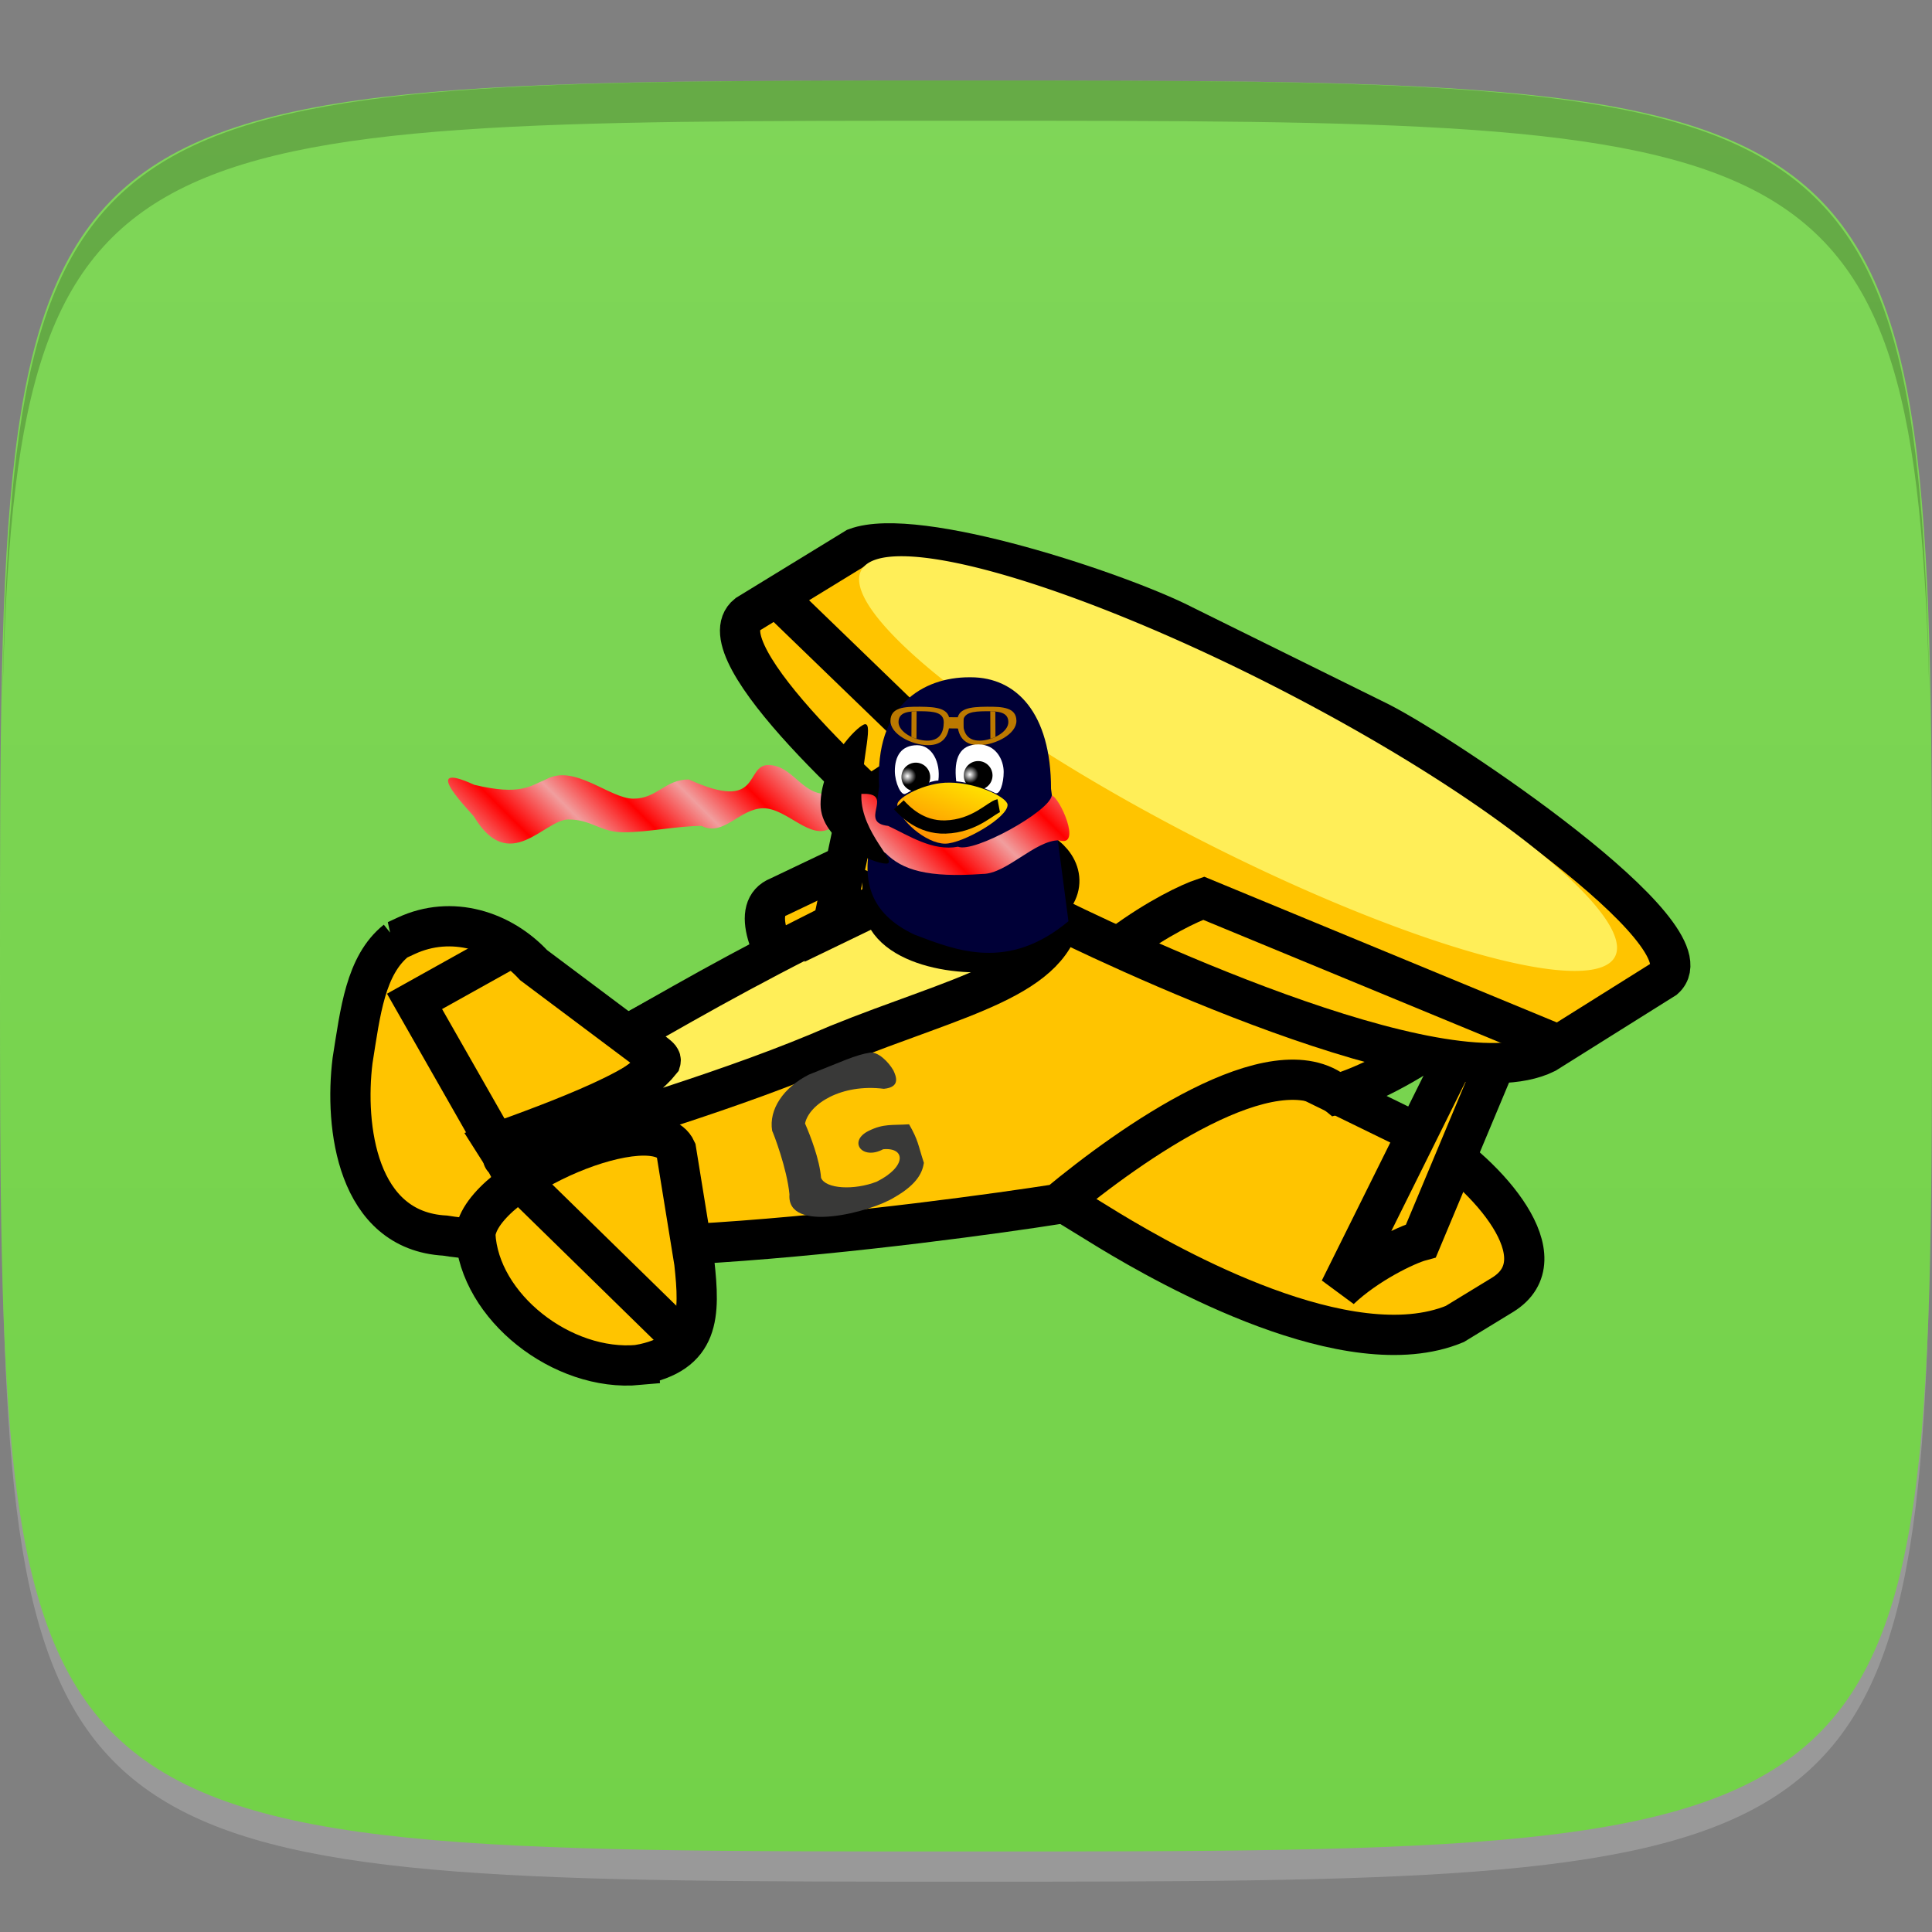 <?xml version="1.0" encoding="UTF-8" standalone="no"?>
<!-- Created with Inkscape (http://www.inkscape.org/) -->

<svg
   xmlns:dc="http://purl.org/dc/elements/1.1/"
   xmlns:cc="http://creativecommons.org/ns#"
   xmlns:rdf="http://www.w3.org/1999/02/22-rdf-syntax-ns#"
   xmlns:svg="http://www.w3.org/2000/svg"
   xmlns="http://www.w3.org/2000/svg"
   xmlns:xlink="http://www.w3.org/1999/xlink"
   xmlns:sodipodi="http://sodipodi.sourceforge.net/DTD/sodipodi-0.dtd"
   xmlns:inkscape="http://www.inkscape.org/namespaces/inkscape"
   width="48"
   height="48"
   id="svg2"
   version="1.1"
   inkscape:version="0.48.4 r9939"
   sodipodi:docname="gcompris.svg">
  <rect width="100%" height="100%" fill="#808080" stroke="none"/>
  <defs
     id="defs4">
    <linearGradient
       id="linearGradient3797">
      <stop
         style="stop-color:#73d248;stop-opacity:1;"
         offset="0"
         id="stop3799" />
      <stop
         style="stop-color:#7fd658;stop-opacity:1;"
         offset="1"
         id="stop3801" />
    </linearGradient>
    <linearGradient
       inkscape:collect="always"
       xlink:href="#linearGradient3797"
       id="linearGradient3803"
       x1="24"
       y1="1050.362"
       x2="24"
       y2="1006.362"
       gradientUnits="userSpaceOnUse" />
    <linearGradient
       id="linearGradient738-7">
      <stop
         style="stop-color:#f19e9e;stop-opacity:1;"
         offset="0"
         id="stop739-2" />
      <stop
         style="stop-color:#ff0000;stop-opacity:1;"
         offset="1"
         id="stop740-4" />
    </linearGradient>
    <linearGradient
       id="linearGradient635-22">
      <stop
         style="stop-color:#ff8200;stop-opacity:1;"
         offset="0"
         id="stop636-3" />
      <stop
         style="stop-color:#ffe700;stop-opacity:1;"
         offset="1"
         id="stop637-3" />
    </linearGradient>
    <linearGradient
       id="linearGradient716-16">
      <stop
         style="stop-color:#ffffff;stop-opacity:1;"
         offset="0"
         id="stop717-2" />
      <stop
         style="stop-color:#000000;stop-opacity:1;"
         offset="1"
         id="stop718-0" />
    </linearGradient>
    <linearGradient
       id="linearGradient633">
      <stop
         style="stop-color:#ff9700;stop-opacity:0.792;"
         offset="0"
         id="stop634" />
      <stop
         style="stop-color:#ffc500;stop-opacity:0.071;"
         offset="1"
         id="stop635" />
    </linearGradient>
    <linearGradient
       inkscape:collect="always"
       xlink:href="#linearGradient633"
       id="linearGradient3200"
       gradientUnits="userSpaceOnUse"
       gradientTransform="matrix(0.087,0,0,0.033,5.084,1013.818)"
       x1="322.31"
       y1="456.883"
       x2="205.198"
       y2="580.162" />
    <radialGradient
       inkscape:collect="always"
       xlink:href="#linearGradient716-16"
       id="radialGradient3256"
       gradientUnits="userSpaceOnUse"
       cx="398.813"
       cy="448.455"
       fx="398.813"
       fy="448.455"
       r="3.2" />
    <radialGradient
       inkscape:collect="always"
       xlink:href="#linearGradient716-16"
       id="radialGradient3258"
       gradientUnits="userSpaceOnUse"
       cx="398.813"
       cy="448.455"
       fx="398.813"
       fy="448.455"
       r="3.2" />
    <linearGradient
       inkscape:collect="always"
       xlink:href="#linearGradient635-22"
       id="linearGradient3260"
       gradientUnits="userSpaceOnUse"
       gradientTransform="scale(1.344,0.744)"
       x1="293.724"
       y1="633.707"
       x2="315.15"
       y2="603.4" />
    <linearGradient
       inkscape:collect="always"
       xlink:href="#linearGradient738-7"
       id="linearGradient3262"
       gradientUnits="userSpaceOnUse"
       gradientTransform="matrix(0.522,0,0,0.092,87.668,762.46)"
       spreadMethod="reflect"
       x1="102.074"
       y1="1017.73"
       x2="112.1"
       y2="1015.953" />
  </defs>
  <sodipodi:namedview
     id="base"
     pagecolor="#ffffff"
     bordercolor="#666666"
     borderopacity="1.0"
     inkscape:pageopacity="0.0"
     inkscape:pageshadow="2"
     inkscape:zoom="8.1906533"
     inkscape:cx="42.84967"
     inkscape:cy="15.89778"
     inkscape:document-units="px"
     inkscape:current-layer="layer1"
     showgrid="true"
     inkscape:snap-bbox="true"
     inkscape:window-width="1301"
     inkscape:window-height="744"
     inkscape:window-x="65"
     inkscape:window-y="24"
     inkscape:window-maximized="1"
     inkscape:object-nodes="true"
     showguides="true"
     inkscape:guide-bbox="true"
     inkscape:snap-nodes="false"
     inkscape:snap-global="true">
    <inkscape:grid
       type="xygrid"
       id="grid3003"
       empspacing="6"
       visible="true"
       enabled="true"
       snapvisiblegridlinesonly="true" />
  </sodipodi:namedview>
  <g
     inkscape:label="Layer 1"
     inkscape:groupmode="layer"
     id="layer1"
     transform="translate(0,-1004.362)">
    <path
       id="path3788"
       d="m 24,1051.112 c -21.272,0 -23.663,-0.089 -23.938,-15.406 0.328,14.403 2.938,14.406 23.938,14.406 21,0 23.609,0 23.938,-14.406 -0.275,15.317 -2.666,15.406 -23.938,15.406 z"
       style="opacity:0.2;fill:#ffffff;fill-opacity:1;stroke:none"
       inkscape:connector-curvature="0" />
    <path
       style="fill:url(#linearGradient3803);fill-opacity:1;stroke:none"
       d="m 24,1006.362 c -24,0 -24,0 -24,22 0,22 0,22 24,22 24,0 24,0 24,-22 0,-22 0,-22 -24,-22 z"
       id="path3757"
       inkscape:connector-curvature="0"
       sodipodi:nodetypes="zzzzz" />
    <path
       style="fill:#000000;fill-opacity:1;stroke:none;opacity:0.2"
       d="M 24 2 C 2.728 2 0.337 2.089 0.062 17.406 C 0.391 3.003 3 3 24 3 C 45 3 47.609 3.003 47.938 17.406 C 47.663 2.089 45.272 2 24 2 z "
       transform="translate(0,1004.362)"
       id="path3770" />
    <g
       id="g3813"
       transform="translate(-47.998,993.362)" />
    <g
       id="g3038"
       transform="translate(-50.335,1008.707)" />
    <g
       id="g3041"
       transform="translate(-51.97,1003.761)" />
    <g
       id="g3026"
       transform="translate(-56.532,1001.61)" />
    <g
       id="g3811"
       transform="translate(-51.613,998.472)" />
    <g
       id="g3073"
       transform="translate(-56,1004.362)" />
    <path
       sodipodi:nodetypes="csccccccc"
       id="path610"
       d="m 29.549,1029.753 c -1.534,-0.929 -7.015,-4.629 -8.481,-3.93 l -1.725,0.822 c -1.378,0.545 1.782,4.351 3.316,5.279 l 4.901,3.009 c 1.534,0.929 5.945,3.409 8.582,2.324 l 1.19,-0.726 c 1.468,-0.905 -0.368,-2.978 -1.903,-3.906 l -5.881,-2.871 z"
       style="font-size:12px;fill:#ffc400;fill-opacity:1;fill-rule:evenodd;stroke:#000000;stroke-width:1;stroke-miterlimit:4;stroke-opacity:1;stroke-dasharray:none"
       inkscape:connector-curvature="0" />
    <path
       sodipodi:nodetypes="cccccccccc"
       id="path607"
       d="m 25.963,1024.906 c -0.767,0.759 -2.045,3.225 -3.998,1.805 -3.748,1.914 -11.955,6.131 -11.646,7.079 l 0.625,0.652 c 0.618,1.895 12.549,0.272 15.343,-0.167 1.777,-1.477 5.368,-4.031 6.929,-2.729 1.266,-0.351 4.74,-2.274 4.482,-4.259 l -0.7,-1.99 c -0.888,-1.895 -2.641,-2.922 -4.535,-2.304 l -6.499,1.913 z"
       style="font-size:12px;fill:#ffc400;fill-opacity:1;fill-rule:evenodd;stroke:#000000;stroke-width:1;stroke-miterlimit:4;stroke-opacity:1;stroke-dasharray:none"
       inkscape:connector-curvature="0" />
    <path
       sodipodi:nodetypes="ccccc"
       id="path612"
       d="m 36.791,1029.343 -3.503,7.055 c 0.672,-0.638 1.647,-1.109 2.016,-1.209 l 2.577,-6.156 -1.09,0.31 z"
       style="font-size:12px;fill:#ffc400;fill-opacity:1;fill-rule:evenodd;stroke:#000000;stroke-width:1;stroke-miterlimit:4;stroke-opacity:1;stroke-dasharray:none"
       inkscape:connector-curvature="0" />
    <path
       sodipodi:nodetypes="cccccccc"
       id="path615"
       d="m 9.848,1027.726 c -0.769,0.616 -0.895,1.768 -1.089,2.987 -0.204,1.638 0.106,4.227 2.298,4.347 0.898,0.141 2.949,0.37 1.241,-2.291 1.356,-0.487 4.299,-1.558 4.036,-2.123 l -3.076,-2.305 c -0.796,-0.859 -2.038,-1.255 -3.167,-0.729 l -0.245,0.114 z"
       style="font-size:12px;fill:#ffc400;fill-opacity:1;fill-rule:evenodd;stroke:#000000;stroke-width:1;stroke-miterlimit:4;stroke-opacity:1;stroke-dasharray:none"
       inkscape:connector-curvature="0" />
    <path
       sodipodi:nodetypes="ccccc"
       id="path616"
       d="m 15.862,1038.274 c -1.89,0.176 -3.961,-1.446 -4.053,-3.248 0.143,-1.408 4.47,-3.231 4.987,-2.098 l 0.454,2.801 c 0.141,1.293 0.156,2.268 -1.388,2.544 z"
       style="font-size:12px;fill:#ffc400;fill-opacity:1;fill-rule:evenodd;stroke:#000000;stroke-width:1;stroke-miterlimit:4;stroke-opacity:1;stroke-dasharray:none"
       inkscape:connector-curvature="0" />
    <path
       sodipodi:nodetypes="cc"
       id="path620"
       d="m 12.907,1033.692 4.058,3.968"
       style="fill:none;stroke:#000000;stroke-width:1;stroke-linecap:butt;stroke-linejoin:miter;stroke-miterlimit:4;stroke-opacity:1;stroke-dasharray:none"
       inkscape:connector-curvature="0" />
    <path
       sodipodi:nodetypes="ccc"
       id="path621"
       d="m 12.637,1027.937 -2.338,1.304 2.01,3.526"
       style="fill:none;stroke:#000000;stroke-width:1;stroke-linecap:butt;stroke-linejoin:miter;stroke-miterlimit:4;stroke-opacity:1;stroke-dasharray:none"
       inkscape:connector-curvature="0" />
    <path
       sodipodi:nodetypes="ccccccc"
       id="path625"
       d="m 26.395,1026.932 c -0.174,1.744 -2.602,2.172 -5.593,3.387 -2.546,1.113 -5.642,1.99 -8.196,2.829 -0.788,0.055 2.859,-1.225 3.805,-2.417 0.036,-0.117 -0.17,-0.183 -0.773,-0.679 1.793,-1.025 3.379,-1.935 6.28,-3.329 1.282,1.843 3.841,1.163 4.477,0.21 z"
       style="font-size:12px;fill:#ffee58;fill-opacity:1;fill-rule:evenodd;stroke:#000000;stroke-width:1;stroke-miterlimit:4;stroke-opacity:1;stroke-dasharray:none"
       inkscape:connector-curvature="0" />
    <path
       sodipodi:nodetypes="cccccccccccccsc"
       id="path640"
       d="m 21.614,1030.515 c -0.35,0.052 -0.712,0.226 -1.52,0.547 -0.627,0.318 -0.999,0.863 -0.91,1.395 0.033,0.064 0.369,0.936 0.43,1.579 -0.076,0.99 2.038,0.436 2.61,0.072 0.594,-0.34 0.695,-0.643 0.73,-0.855 -0.152,-0.464 -0.133,-0.547 -0.368,-0.958 -0.431,0.028 -0.631,-0.02 -1.002,0.162 -0.521,0.255 -0.172,0.74 0.357,0.458 0.555,-0.053 0.595,0.426 -0.156,0.804 -0.57,0.223 -1.275,0.179 -1.386,-0.094 -0.034,-0.45 -0.267,-1.051 -0.398,-1.35 0.1,-0.479 0.894,-0.995 1.959,-0.862 0.422,-0.041 0.302,-0.313 0.238,-0.454 -0.125,-0.221 -0.39,-0.476 -0.585,-0.445 z"
       style="font-size:12px;fill:#393938;fill-opacity:1;fill-rule:evenodd;stroke:none;stroke-width:1;stroke-miterlimit:4;stroke-opacity:1;stroke-dasharray:none"
       inkscape:connector-curvature="0" />
    <path
       sodipodi:nodetypes="ccccc"
       id="path613"
       d="m 22.334,1019.558 -1.646,7.807 1.418,-0.685 1.001,-7.564 -0.773,0.442 z"
       style="font-size:12px;fill:#ffc400;fill-opacity:1;fill-rule:evenodd;stroke:#000000;stroke-width:1;stroke-miterlimit:4;stroke-opacity:1;stroke-dasharray:none"
       inkscape:connector-curvature="0" />
    <path
       sodipodi:nodetypes="ccccc"
       id="path619"
       d="m 25.893,1025.204 c 1.106,0.217 1.119,1.796 -0.756,2.733 -1.26,0.27 -3.216,-0.102 -3.216,-1.22 1.817,0.816 1.926,0.147 2.285,0.051 1.203,-1.012 1.464,-1.887 1.687,-1.565 z"
       style="font-size:12px;fill:#333332;fill-opacity:1;fill-rule:evenodd;stroke:#000000;stroke-width:1;stroke-miterlimit:4;stroke-opacity:1;stroke-dasharray:none"
       inkscape:connector-curvature="0" />
    <path
       sodipodi:nodetypes="ccccccccc"
       id="path609"
       d="m 29.38,1019.886 c -1.599,-0.812 -6.596,-2.477 -8.117,-1.908 l -2.694,1.65 c -1.135,0.901 3.348,4.901 4.698,6.003 2.185,-1.096 3.935,0.455 2.569,1.335 1.599,0.812 10.018,4.838 12.568,3.561 l 2.949,-1.849 c 1.211,-1.087 -5.471,-5.555 -7.07,-6.368 l -4.905,-2.424 z"
       style="font-size:12px;fill:#ffc400;fill-rule:evenodd;stroke:#000000;stroke-width:1;stroke-miterlimit:4;stroke-opacity:1;stroke-dasharray:none"
       inkscape:connector-curvature="0" />
    <path
       sodipodi:nodetypes="ccc"
       id="path622"
       d="m 19.272,1019.169 4.023,3.889 c -0.128,0.076 -0.862,0.555 -1.596,1.034"
       style="fill:none;stroke:#000000;stroke-width:1;stroke-linecap:butt;stroke-linejoin:miter;stroke-miterlimit:4;stroke-opacity:1;stroke-dasharray:none"
       inkscape:connector-curvature="0" />
    <path
       sodipodi:nodetypes="ccc"
       id="path623"
       d="m 27.881,1027.824 c 0.876,-0.651 1.685,-1.033 2.022,-1.146 l 8.695,3.594"
       style="fill:none;stroke:#000000;stroke-width:1;stroke-linecap:butt;stroke-linejoin:miter;stroke-miterlimit:4;stroke-opacity:1;stroke-dasharray:none"
       inkscape:connector-curvature="0" />
    <path
       transform="matrix(0.049,0.025,-0.024,0.051,7.682,1004.322)"
       sodipodi:ry="37.584381"
       sodipodi:rx="191.26279"
       sodipodi:cy="114.42296"
       sodipodi:cx="527.0166"
       d="m 718.279,114.423 a 191.263,37.584 0 1 1 -382.526,0 191.263,37.584 0 1 1 382.526,0 z"
       id="path636"
       style="fill:#ffee58;fill-opacity:1;fill-rule:evenodd;stroke:none;stroke-opacity:1"
       sodipodi:type="arc" />
    <g
       transform="matrix(0.307,0,0,0.307,-24.776,762.681)"
       id="g3083">
      <path
         sodipodi:nodetypes="cccccccc"
         id="path756"
         d="m 159.128,842.045 c -3.706,0 -7.657,2.292 -7.273,8.828 l -0.518,3.81 c -1.037,3.706 -0.295,6.467 3.375,8.19 3.391,1.294 7.588,2.981 12.458,-1.085 l -1.409,-10.721 c 2e-5,-6.104 -2.789,-9.022 -6.495,-9.022 l -0.137,0 z"
         style="font-size:12px;fill:#000037;fill-rule:evenodd"
         inkscape:connector-curvature="0" />
      <g
         style="font-size:12px"
         transform="matrix(0.219,0,0,0.219,66.933,752.028)"
         id="g720">
        <g
           transform="translate(17.122,33.2)"
           id="g685">
          <rect
             transform="matrix(1,0.01,-0.01,1,0,0)"
             y="388.586"
             x="398.637"
             height="4.134"
             width="7.087"
             id="rect748"
             style="font-size:12px;fill:#bc7900;fill-rule:evenodd" />
          <path
             sodipodi:nodetypes="ccccccccccccccc"
             id="path683"
             d="m 396.656,394.144 c -0.05,4.892 -2.03,8.838 -8.063,8.777 -6.034,-0.062 -13.837,-4.108 -13.787,-9.001 0.05,-4.892 4.946,-5.265 10.98,-5.203 6.034,0.062 10.921,0.535 10.871,5.427 z m -2.152,0.391 c -0.038,3.743 -1.552,6.761 -6.168,6.714 -4.616,-0.047 -10.585,-3.143 -10.547,-6.886 0.038,-3.743 3.784,-4.028 8.4,-3.98 4.616,0.047 8.354,0.409 8.316,4.152 z m -11.9,-4.138 -0.048,9.52 1.871,0.758 0.048,-10.332 -1.871,0.054 z"
             style="font-size:12px;fill:#bc7900;fill-rule:evenodd"
             inkscape:connector-curvature="0" />
          <path
             sodipodi:nodetypes="ccccccccccccccc"
             id="path684"
             d="m 399.509,394.144 c 0.05,4.892 2.03,8.838 8.063,8.777 6.034,-0.062 13.837,-4.108 13.787,-9.001 -0.05,-4.892 -4.946,-5.265 -10.98,-5.203 -6.034,0.062 -10.921,0.535 -10.871,5.427 z m 2.152,0.391 c 0.038,3.743 1.552,6.761 6.168,6.714 4.616,-0.047 10.585,-3.143 10.547,-6.886 -0.038,-3.743 -3.784,-4.028 -8.4,-3.98 -4.616,0.047 -8.354,0.409 -8.316,4.152 z m 11.9,-4.138 0.048,9.52 -1.871,0.758 -0.048,-10.332 1.871,0.054 z"
             style="font-size:12px;fill:#bc7900;fill-rule:evenodd"
             inkscape:connector-curvature="0" />
        </g>
        <path
           sodipodi:nodetypes="ccccc"
           id="path699"
           d="m 409.638,449.186 c -3.275,0.062 -7.975,2.661 -11.988,4.821 -1.772,1.253 -4.099,-4.202 -4.099,-8.284 0,-5.507 2.316,-9.587 8.257,-9.587 5.449,0 8.718,6.254 7.83,13.05 z"
           style="font-size:12px;fill:#ffffff;fill-rule:evenodd"
           inkscape:connector-curvature="0" />
        <path
           sodipodi:nodetypes="ccccc"
           id="path703"
           d="m 416.233,449.481 c 4.613,0.357 10.383,2.366 14.176,4.23 1.964,1.252 3.363,-3.612 3.363,-7.693 0,-4.326 -2.729,-10.178 -9.315,-10.178 -6.927,0 -9.21,5.073 -8.225,13.641 z"
           style="font-size:12px;fill:#ffffff;fill-rule:evenodd"
           inkscape:connector-curvature="0" />
        <path
           transform="translate(-0.591,-0.886)"
           sodipodi:ry="5.3152466"
           sodipodi:rx="5.3152466"
           sodipodi:cy="448.78644"
           sodipodi:cx="401.89166"
           d="m 407.207,448.786 c 0,2.936 -2.38,5.315 -5.315,5.315 -2.936,0 -5.315,-2.38 -5.315,-5.315 0,-2.936 2.38,-5.315 5.315,-5.315 2.936,0 5.315,2.38 5.315,5.315 z"
           id="path714"
           style="fill:url(#radialGradient3256);fill-opacity:1;fill-rule:evenodd;stroke:none"
           sodipodi:type="arc" />
        <path
           transform="translate(22.442,-1.476)"
           sodipodi:ry="5.3152466"
           sodipodi:rx="5.3152466"
           sodipodi:cy="448.78644"
           sodipodi:cx="401.89166"
           d="m 407.207,448.786 c 0,2.936 -2.38,5.315 -5.315,5.315 -2.936,0 -5.315,-2.38 -5.315,-5.315 0,-2.936 2.38,-5.315 5.315,-5.315 2.936,0 5.315,2.38 5.315,5.315 z"
           id="path719"
           style="fill:url(#radialGradient3258);fill-opacity:1;fill-rule:evenodd;stroke:none"
           sodipodi:type="arc" />
        <path
           sodipodi:nodetypes="ccscs"
           id="path691"
           d="m 435.204,458.111 c 0.258,4.731 -16.631,14.408 -23.073,14.408 -7.067,0 -17.267,-8.907 -17.644,-14.408 -0.201,-2.64 10.576,-8.352 19.314,-8.143 10.2,0 21.257,5.481 21.402,8.143 z"
           style="font-size:12px;fill:url(#linearGradient3260);fill-rule:evenodd"
           inkscape:connector-curvature="0" />
        <path
           sodipodi:nodetypes="csc"
           id="path692"
           d="m 395.027,458.147 c 2.287,2.501 8.046,8.493 17.178,8.223 11.058,-0.317 17.078,-7.375 19.737,-7.874"
           style="font-size:12px;fill:none;stroke:#000000;stroke-width:4.887"
           inkscape:connector-curvature="0" />
      </g>
      <path
         sodipodi:nodetypes="cccccccccccccccccccc"
         id="path736"
         d="m 119.095,850.751 c -4.795,-2.187 0,2.479 0,2.624 2.851,4.682 5.67,0.178 7.598,0.178 1.928,0 2.56,1.037 4.487,1.037 1.928,0 4.374,-0.518 6.302,-0.518 1.798,0.907 3.078,-1.426 5.006,-1.426 1.928,0 3.855,2.721 5.524,1.555 1.798,-0.648 2.689,1.296 4.358,2.074 1.345,1.361 3.402,2.009 7.857,1.685 1.928,0 4.244,-2.722 6.172,-2.722 1.944,0.632 -2e-5,-3.596 -0.583,-3.612 -0.194,1.28 -6.285,4.665 -7.581,4.131 -2.057,0.389 -3.985,-0.907 -5.654,-1.685 -2.381,-0.259 0.356,-2.462 -1.766,-2.592 -1.928,0 -1.393,0 -3.321,0 -1.928,0 -2.689,-2.333 -4.617,-2.333 -1.928,0 -0.486,3.888 -6.431,1.166 -1.928,0 -2.56,1.555 -4.487,1.555 -1.928,0 -4.763,-2.851 -7.079,-1.555 -1.28,0.518 -2.025,1.328 -5.783,0.437 z"
         style="font-size:12px;fill:url(#linearGradient3262);fill-rule:evenodd"
         inkscape:connector-curvature="0" />
      <path
         sodipodi:nodetypes="cccsc"
         id="path758"
         d="m 150.408,851.68 c 0,2.973 3.071,5.444 2.008,5.444 -1.063,0 -5.307,-1.829 -5.307,-4.802 0,-2.973 2.471,-5.86 3.391,-6.392 1.063,-0.687 -0.092,2.777 -0.092,5.75 z"
         style="font-size:12px;fill-rule:evenodd"
         inkscape:connector-curvature="0" />
    </g>
  </g>
</svg>
